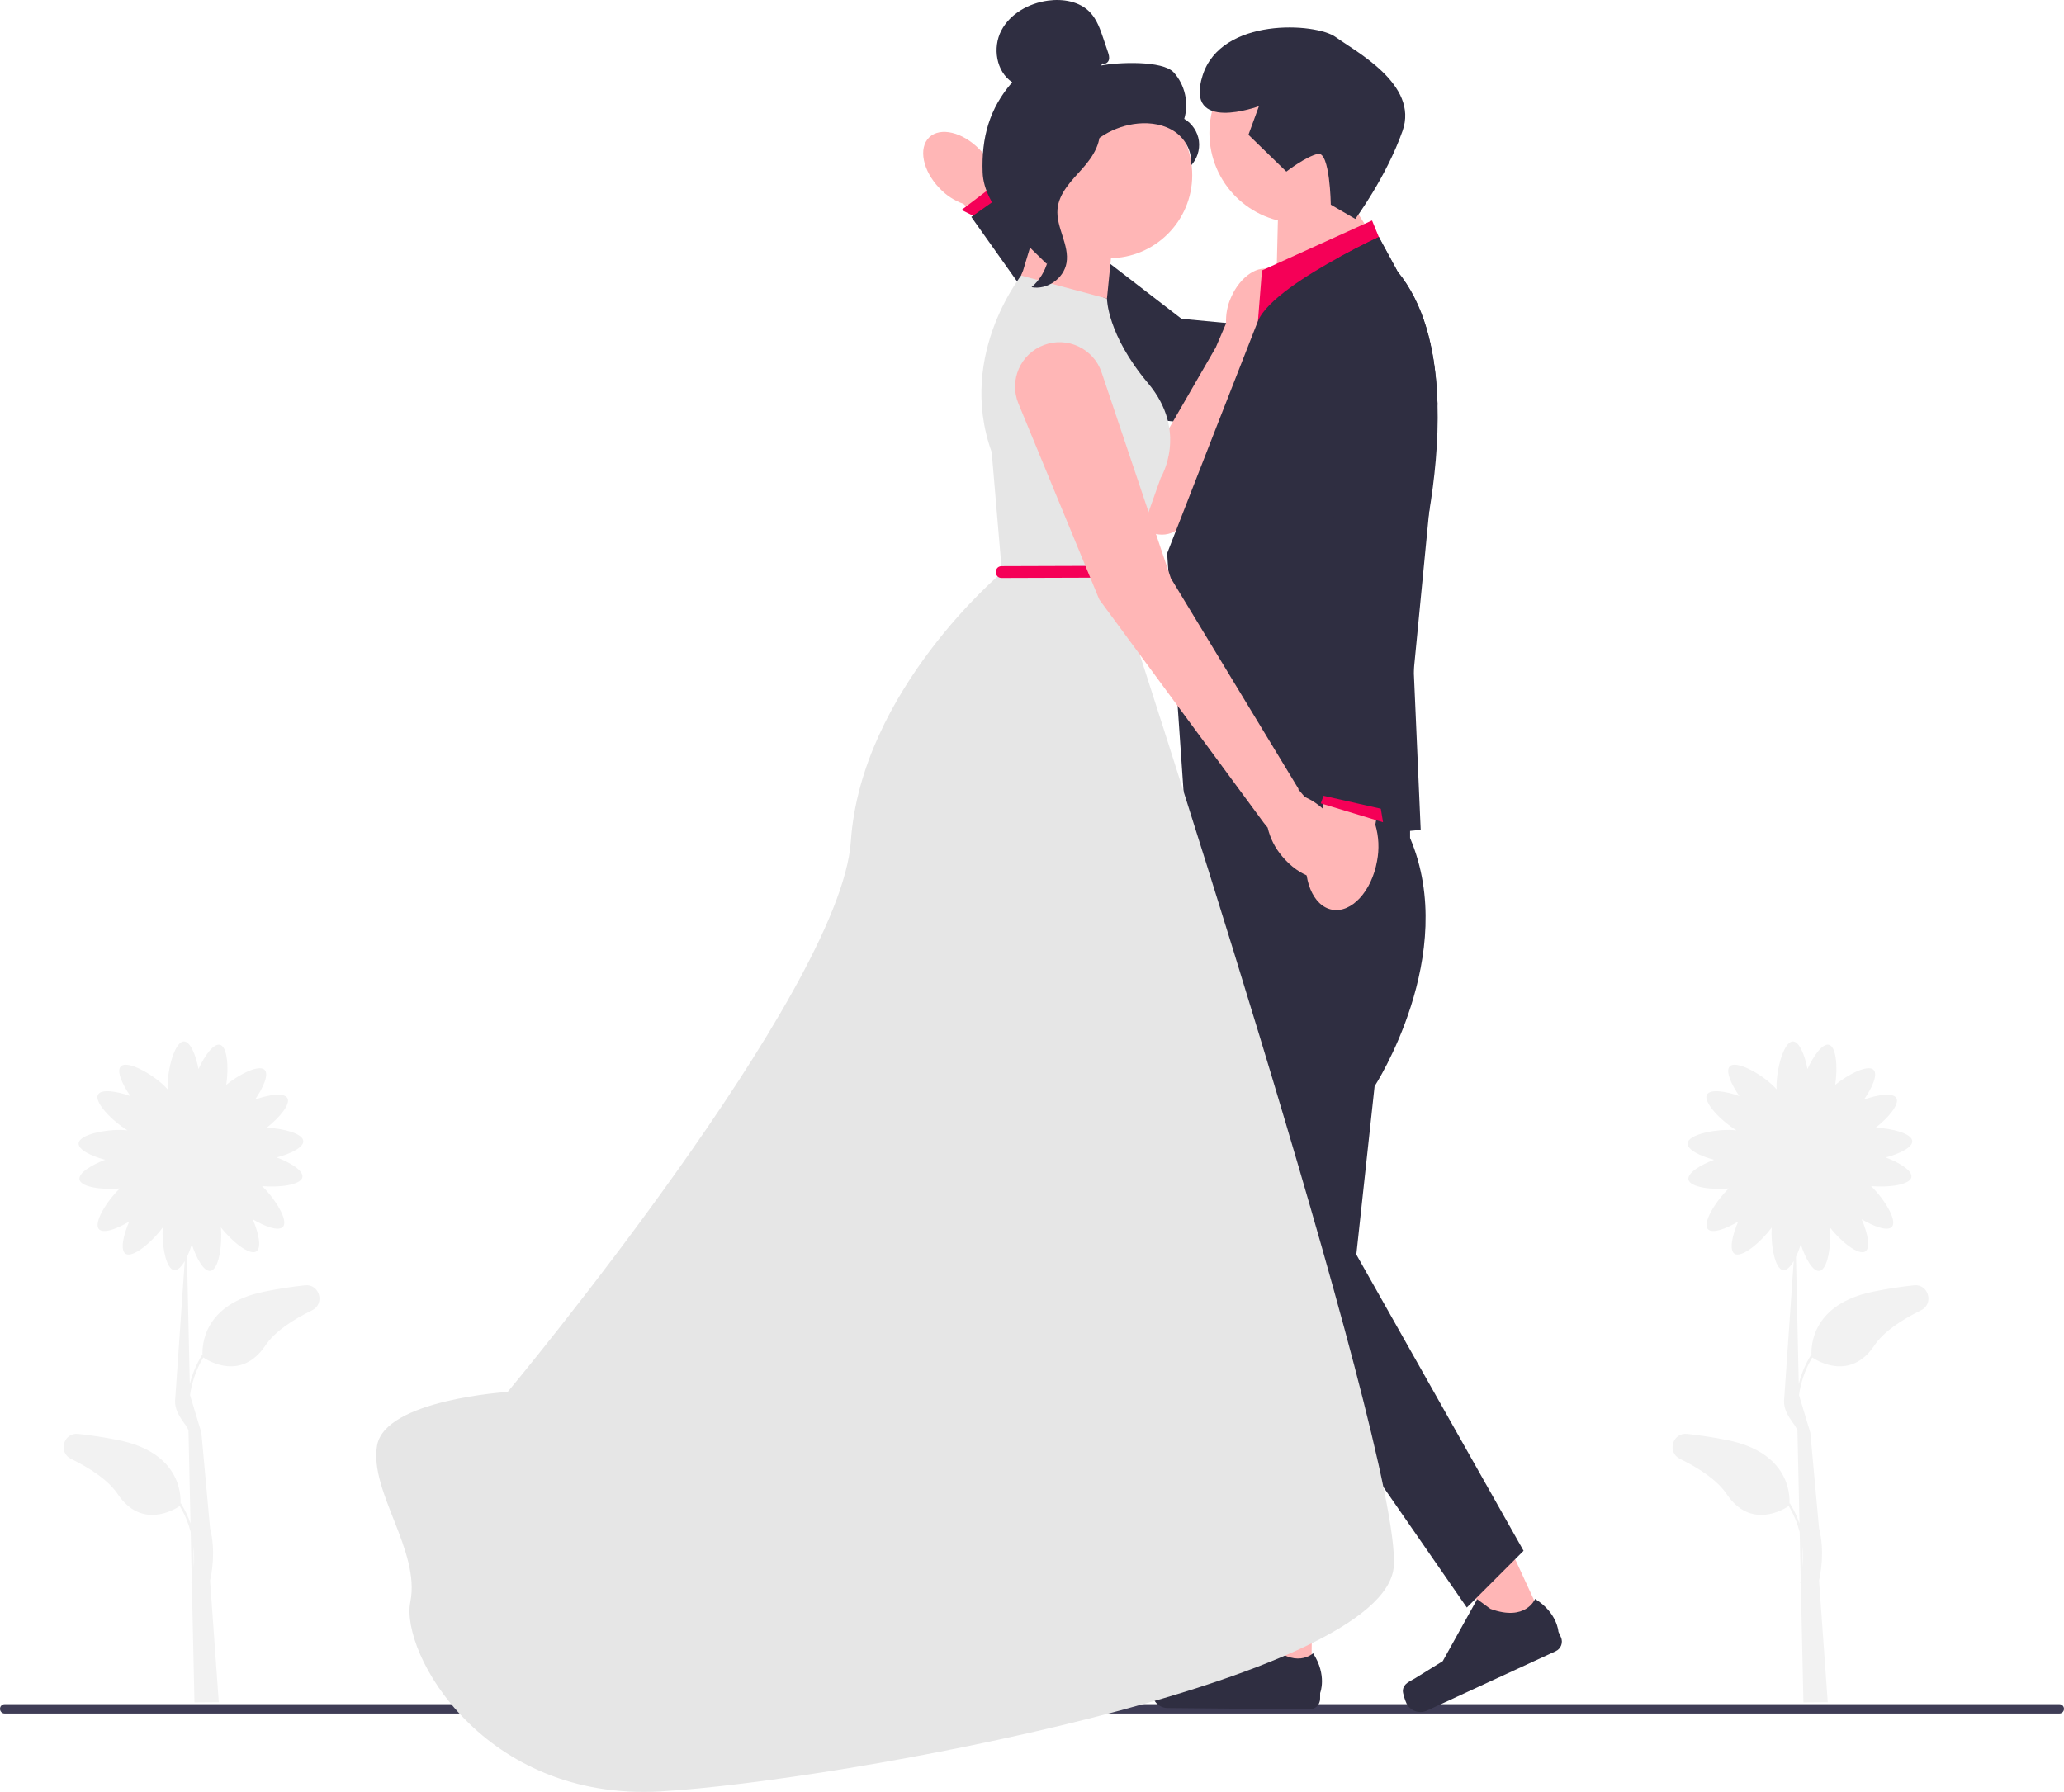 <svg xmlns="http://www.w3.org/2000/svg" width="524.67" height="455.599" viewBox="0 0 524.67 455.599" xmlns:xlink="http://www.w3.org/1999/xlink"><g><path id="uuid-c35e0a51-e7e9-4b68-ade6-2a226cad2c46-48" d="M238.838,47.868c-4.272-4.43-5.449-10.226-2.629-12.944,2.82-2.718,8.568-1.33,12.841,3.103,1.731,1.747,3.019,3.883,3.755,6.23l17.863,19-7.531,7.045-18.208-18.452c-2.319-.822-4.408-2.187-6.091-3.981Z" fill="#ffb6b6"/><polygon points="258.157 50.426 254.765 45.519 244.428 53.383 250.05 56.194 258.157 50.426" fill="#f50057"/><polygon points="357.308 113.551 352.069 85.941 300.337 81.047 257.258 47.849 246.91 55.151 282.59 105.469 357.308 113.551" fill="#2f2e41"/></g><path d="M323.263,68.663c-3.356-1.484-7.967,1.589-10.297,6.864-.961,2.095-1.405,4.391-1.297,6.693l-2.733,6.384-.047,.006-12.549,21.75-17.96-26.24c-2.747-4.014-7.778-5.785-12.434-4.378h-0c-7.625,2.304-10.448,11.627-5.382,17.774l29.662,35.994c3.111,3.776,9.093,3.03,11.183-1.394l17.494-41.067,2.141-4.685c1.775-1.47,3.172-3.343,4.075-5.463,2.332-5.276,1.501-10.754-1.855-12.237Z" fill="#ffb6b6"/><path d="M524.67,434.483c0,.66-.53,1.19-1.19,1.19H1.19c-.66,0-1.19-.53-1.19-1.19s.53-1.19,1.19-1.19H523.48c.66,0,1.19,.53,1.19,1.19Z" fill="#3f3d56"/><polygon points="324.487 70.703 325.01 49.218 337.51 42.339 347.796 58.333 324.487 70.703" fill="#ffb6b6"/><polygon points="348.773 56.054 320.796 68.75 319.476 85.351 353.33 67.122 348.773 56.054" fill="#f50057"/><path d="M363.285,130.218l-.01,.04c-2.03,12.13-4.74,20.85-4.74,20.85l.84,19.38,1.77,40.52-11.01,.97-17.35,1.52-1.68,.15-11.5,1.01-17.71,1.55-5.21-75.52s6.45-16.56,12.61-32.33c4.16-10.64,8.19-20.93,10-25.52,.18-.45,.34-.84,.47-1.17,2.11-5.3,12.62-11.88,20.76-16.32,5.53-3.03,9.98-5.08,9.98-5.08l4.44,8.18,.34,.63c6.66,8.12,9.39,19.42,10.02,31.04,.05,.84,.08,1.68,.11,2.52,.29,9.66-.77,19.4-2.13,27.58Z" fill="#2f2e41"/><g><g><polygon points="333.351 427.637 321.712 427.528 316.593 382.579 333.772 382.74 333.351 427.637" fill="#ffb6b6"/><path d="M293.474,427.002h0c-.368,.607-.578,2.575-.584,3.285h0c-.02,2.182,1.732,3.967,3.914,3.987l36.047,.336c1.488,.014,2.706-1.181,2.72-2.67l.014-1.501s1.825-4.494-1.794-10.088c0,0-4.604,4.311-11.358-2.571l-1.977-3.661-14.653,10.509-8.076,.918c-1.767,.201-3.329-.065-4.252,1.456h-0Z" fill="#2f2e41"/></g><g><polygon points="392.934 413.303 382.364 418.179 358.526 379.731 374.126 372.534 392.934 413.303" fill="#ffb6b6"/><path d="M356.611,429.772h0c-.073,.706,.578,2.575,.876,3.22h0c.914,1.981,3.261,2.846,5.243,1.932l32.732-15.103c1.352-.624,1.942-2.225,1.318-3.576l-.629-1.363s-.271-4.843-5.934-8.353c0,0-2.319,5.865-11.367,2.53l-3.352-2.465-8.756,15.763-6.909,4.282c-1.512,.937-3.038,1.364-3.221,3.133l-0,0Z" fill="#2f2e41"/></g><path d="M304.949,207.599l1.195,101.041,9.918,105.494h18.39l14.972-137.953s21.64-33.361,9.017-63.116v-14.757l-53.491,9.291Z" fill="#2f2e41"/><polygon points="335.899 303.23 387.293 394.297 372.867 408.723 332.292 350.116 335.899 303.23" fill="#2f2e41"/></g><path d="M281.39,75.911l-20.833-7.162s-17.578,20.833-8.464,46.224l2.604,30.599s-35.807,29.948-38.412,68.36c-2.604,38.412-87.24,139.975-87.24,139.975,0,0-31.25,1.953-33.203,13.672-1.953,11.719,11.068,26.693,8.464,39.714-2.604,13.021,18.645,50.782,63.685,48.177,45.04-2.604,184.364-27.995,186.317-57.292,1.953-29.297-69.662-247.397-69.662-247.397l10.417-29.297s7.162-11.719-3.255-24.089c-10.417-12.37-10.417-21.485-10.417-21.485Z" fill="#e6e6e6"/><polygon points="259.553 70.056 260.08 68.75 263.812 56.38 282.692 62.89 281.39 75.911 259.553 70.056" fill="#ffb6b6"/><circle cx="330.333" cy="33.81" r="22.899" fill="#ffb6b6"/><path d="M326.99,43.627l-9.633-9.357,2.666-7.277s-19.037,7.068-14.314-7.819c4.723-14.886,28.824-13.384,33.816-9.751,4.992,3.632,21.166,12.041,17.016,23.832-4.151,11.791-12.023,22.401-12.023,22.401l-6.226-3.614s-.197-13.58-3.274-12.918-8.027,4.504-8.027,4.504Z" fill="#2f2e41"/><g><circle cx="281.934" cy="44.517" r="21.132" fill="#ffb6b6"/><path d="M280.247,16.108c.611,.357,1.431-.183,1.627-.863s-.032-1.403-.259-2.073l-1.14-3.377c-.809-2.395-1.667-4.874-3.418-6.697-2.643-2.751-6.844-3.451-10.626-2.944-4.856,.651-9.648,3.281-11.906,7.629-2.258,4.348-1.297,10.416,2.783,13.129-5.815,6.665-7.842,14.093-7.522,22.932,.32,8.839,9.953,16.974,16.235,23.201,1.403-.85,2.678-4.836,1.907-6.283-.771-1.448,.334-3.125-.622-4.459-.955-1.334-1.755,.79-.789-.536,.609-.837-1.769-2.762-.863-3.262,4.382-2.422,5.839-7.884,8.592-12.067,3.32-5.045,9.001-8.462,15.014-9.028,3.312-.312,6.81,.253,9.525,2.176,2.715,1.923,4.472,5.359,3.843,8.626,1.63-1.655,2.442-4.082,2.136-6.385-.306-2.303-1.723-4.433-3.729-5.605,1.22-4.034,.175-8.674-2.657-11.796-2.831-3.122-14.317-2.59-18.45-1.768" fill="#2f2e41"/><path d="M279.605,31.531c-5.475,.591-9.428,5.333-12.766,9.713-1.924,2.524-3.939,5.312-3.891,8.485,.049,3.208,2.194,5.96,3.219,9.001,1.676,4.97,.043,10.883-3.947,14.289,3.942,.748,8.203-2.207,8.883-6.161,.792-4.603-2.697-9.045-2.284-13.697,.364-4.099,3.594-7.253,6.34-10.317,2.746-3.064,5.325-7.131,4.061-11.047" fill="#2f2e41"/></g><path d="M486.504,326.797c-3.161,.34-6.609,.851-10.277,1.597-15.552,3.167-15.875,13.727-15.739,16.148l-.106-.066c-1.564,2.509-2.543,5.047-3.135,7.443l-.712-32.367c.461-.96,.88-2.049,1.229-3.165,1.164,3.585,3.073,6.972,4.718,6.747,2.139-.292,3.072-6.586,2.673-11.059,2.72,3.503,7.298,7.25,9.025,6.094,1.38-.923,.562-4.724-.945-8.179,3.139,1.891,6.616,3.134,7.695,1.933,1.472-1.639-2.056-7.231-5.309-10.352,4.355,.406,9.894-.288,10.257-2.27,.299-1.633-2.997-3.694-6.526-5.02,3.544-.934,6.858-2.563,6.748-4.173-.131-1.913-5.051-3.195-9.295-3.391,3.202-2.505,6.143-5.967,5.244-7.533-.827-1.44-4.674-.882-8.224,.386,2.101-3.003,3.578-6.387,2.453-7.546-1.401-1.443-6.374,1.047-9.767,3.8,.661-4.288,.327-9.701-1.597-10.19-1.609-.41-3.889,2.739-5.453,6.169-.691-3.599-2.09-7.016-3.704-7.016-2.3,0-4.164,6.934-4.164,11.451,0,.255,.007,.496,.018,.725-.231-.268-.495-.547-.797-.84-3.241-3.147-9.514-6.641-11.116-4.991-1.125,1.158,.352,4.542,2.453,7.546-3.55-1.268-7.397-1.826-8.224-.386-1.111,1.934,3.639,6.763,7.5,9.105-.232-.028-.476-.051-.735-.069-4.507-.308-11.552,1.08-11.708,3.375-.11,1.611,3.204,3.239,6.748,4.173-3.528,1.326-6.825,3.387-6.526,5.02,.363,1.982,5.902,2.676,10.257,2.27-3.253,3.122-6.781,8.713-5.309,10.352,1.079,1.201,4.556-.042,7.695-1.933-1.507,3.455-2.325,7.256-.945,8.179,1.824,1.22,6.825-3.026,9.463-6.679-.269,4.47,.801,10.61,2.923,10.852,.887,.101,1.828-.845,2.676-2.302l-2.404,34.79c-.562,4.052,3.032,6.695,3.353,8.364l.518,23.559c-.585-1.678-1.373-3.395-2.435-5.099l-.106,.066c.136-2.421-.187-12.982-15.739-16.148-3.668-.747-7.116-1.257-10.277-1.597-3.731-.401-5.187,4.706-1.816,6.356,4.881,2.389,9.473,5.399,11.867,8.964,6.119,9.114,14.574,3.845,15.776,3.027,1.343,2.235,2.223,4.487,2.779,6.629l.275,12.511c-.067,.296-.114,.462-.118,.474l.129,.038,.666,30.279,6.181-.05-2.211-30.949c.371-1.67,1.514-7.357,0-13.264l-2.211-24.317h0c-.005-.019,.125,.638,0,0l-2.884-9.555c.419-2.956,1.393-6.281,3.369-9.571,1.202,.818,9.657,6.086,15.776-3.027,2.393-3.565,6.985-6.575,11.867-8.964,3.371-1.65,1.915-6.757-1.816-6.356Zm-28.233,71.638l-.117-5.295c.235,2.002,.223,3.809,.117,5.295Z" fill="#f2f2f2"/><path d="M77.504,326.797c-3.161,.34-6.609,.851-10.277,1.597-15.552,3.167-15.875,13.727-15.739,16.148l-.106-.066c-1.564,2.509-2.543,5.047-3.135,7.443l-.712-32.367c.461-.96,.88-2.049,1.229-3.165,1.164,3.585,3.073,6.972,4.718,6.747,2.139-.292,3.072-6.586,2.673-11.059,2.72,3.503,7.298,7.25,9.025,6.094,1.38-.923,.562-4.724-.945-8.179,3.139,1.891,6.616,3.134,7.695,1.933,1.472-1.639-2.056-7.231-5.309-10.352,4.355,.406,9.894-.288,10.257-2.27,.299-1.633-2.997-3.694-6.526-5.02,3.544-.934,6.858-2.563,6.748-4.173-.131-1.913-5.051-3.195-9.295-3.391,3.202-2.505,6.143-5.967,5.244-7.533-.827-1.44-4.674-.882-8.224,.386,2.101-3.003,3.578-6.387,2.453-7.546-1.401-1.443-6.374,1.047-9.767,3.8,.661-4.288,.327-9.701-1.597-10.19-1.609-.41-3.889,2.739-5.453,6.169-.691-3.599-2.09-7.016-3.704-7.016-2.3,0-4.164,6.934-4.164,11.451,0,.255,.007,.496,.018,.725-.231-.268-.495-.547-.797-.84-3.241-3.147-9.514-6.641-11.116-4.991-1.125,1.158,.352,4.542,2.453,7.546-3.55-1.268-7.397-1.826-8.224-.386-1.111,1.934,3.639,6.763,7.5,9.105-.232-.028-.476-.051-.735-.069-4.507-.308-11.552,1.08-11.708,3.375-.11,1.611,3.204,3.239,6.748,4.173-3.528,1.326-6.825,3.387-6.526,5.02,.363,1.982,5.902,2.676,10.257,2.27-3.253,3.122-6.781,8.713-5.309,10.352,1.079,1.201,4.556-.042,7.695-1.933-1.507,3.455-2.325,7.256-.945,8.179,1.824,1.22,6.825-3.026,9.463-6.679-.269,4.47,.801,10.61,2.923,10.852,.887,.101,1.828-.845,2.676-2.302l-2.404,34.79c-.562,4.052,3.032,6.695,3.353,8.364l.518,23.559c-.585-1.678-1.373-3.395-2.435-5.099l-.106,.066c.136-2.421-.187-12.982-15.739-16.148-3.668-.747-7.116-1.257-10.277-1.597-3.731-.401-5.187,4.706-1.816,6.356,4.881,2.389,9.473,5.399,11.867,8.964,6.119,9.114,14.574,3.845,15.776,3.027,1.343,2.235,2.223,4.487,2.779,6.629l.275,12.511c-.067,.296-.114,.462-.118,.474l.129,.038,.666,30.279,6.181-.05-2.211-30.949c.371-1.67,1.514-7.357,0-13.264l-2.211-24.317h0c-.005-.019,.125,.638,0,0l-2.884-9.555c.419-2.956,1.393-6.281,3.369-9.571,1.202,.818,9.657,6.086,15.776-3.027,2.393-3.565,6.985-6.575,11.867-8.964,3.371-1.65,1.915-6.757-1.816-6.356Zm-28.233,71.638l-.117-5.295c.235,2.002,.223,3.809,.117,5.295Z" fill="#f2f2f2"/><path d="M254.595,146.95l30.614-.099c1.93-.006,1.934-3.006,0-3l-30.614,.099c-1.93,.006-1.934,3.006,0,3h0Z" fill="#f50057"/><path d="M338.131,207.584c-1.726-2.144-3.94-3.844-6.458-4.958l-1.669-1.97,.083-.081-32.459-53.565-17.592-52.311c-2.035-6.053-8.679-9.216-14.661-6.981-5.984,2.236-8.925,8.985-6.489,14.89l20.556,49.827,41.79,56.741,1.011,1.253c.622,2.68,1.878,5.173,3.661,7.269,4.391,5.307,10.686,7.343,14.062,4.549,3.376-2.793,2.554-9.358-1.836-14.663Z" fill="#ffb6b6"/><g><g><path id="uuid-5494c572-d1ef-490f-a18f-c726509d3762-49" d="M350.045,218.94c-1.387,7.71-6.49,13.243-11.396,12.359-4.906-.884-7.758-7.849-6.369-15.562,.513-3.088,1.757-6.009,3.63-8.518l6.291-32.592,12.882,2.521-5.47,32.539c.881,3.005,1.029,6.178,.431,9.252Z" fill="#ffb6b6"/><polygon points="338.287 197.1 335.752 204.257 351.57 209.062 350.28 201.167 338.287 197.1" fill="#f50057"/></g><path d="M365.415,102.638l-.75,13.3-1.38,14.28-.01,.04-3.9,40.23-2.95,30.5-.56,5.71-4.86-1.09-.68-.15-4.95-1.11-8.54-1.93-.4-.08-1.71-.39,4.35-71.43,.68-30.71,.6-26.94,.17-7.52c5.53-3.03,9.98-5.08,9.98-5.08l4.44,8.18,.34,.63c6.66,8.12,9.39,19.42,10.02,31.04,.05,.84,.08,1.68,.11,2.52Z" fill="#2f2e41"/></g></svg>